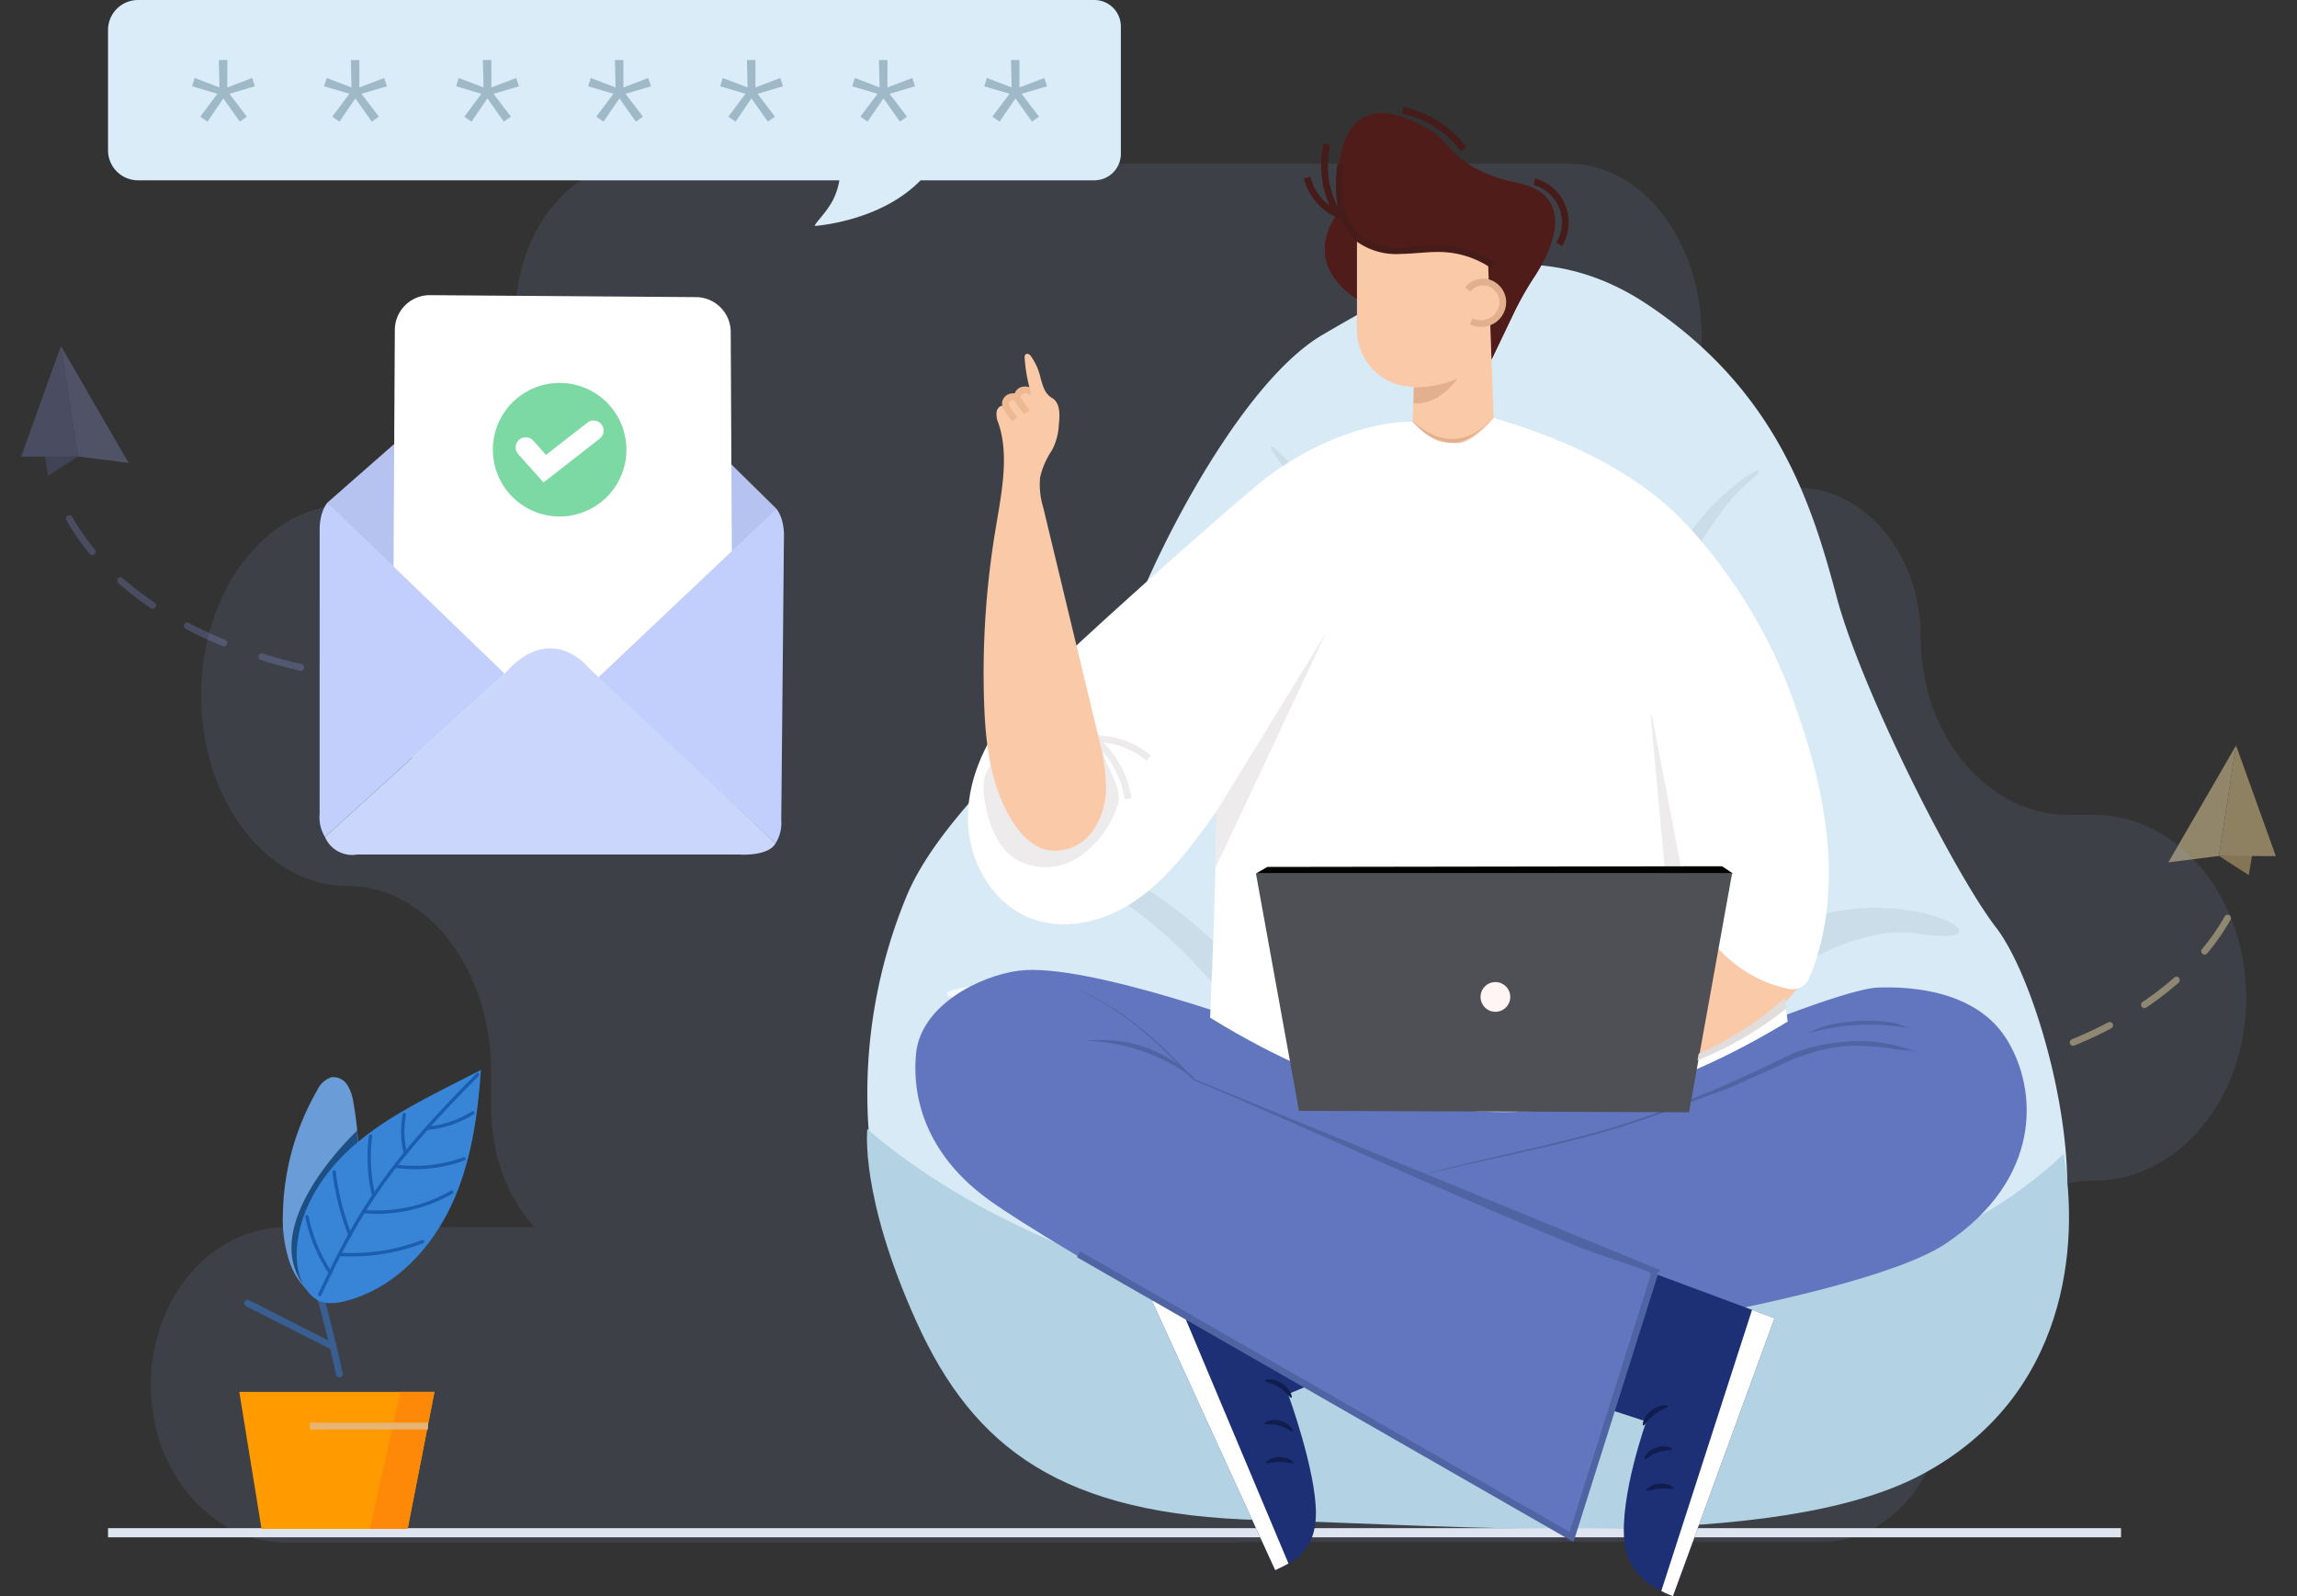<svg xmlns="http://www.w3.org/2000/svg" width="341.093" height="237" viewBox="0 0 341.093 237">
  <rect x="0" y="0" width="341.093" height="237" fill="#333333" stroke="none"/>
  <g id="Group_6785" data-name="Group 6785" transform="translate(-754.206 -105.923)">
    <g id="Group_6726" data-name="Group 6726" transform="matrix(0.848, 0.53, -0.53, 0.848, 763.251, 157.294)" opacity="0.276">
      <path id="Path_4161" data-name="Path 4161" d="M1.985,4.764,0,2.515,4.234,0Z" transform="translate(6.617 12.571)" fill="#626eb1"/>
      <path id="Path_4163" data-name="Path 4163" d="M101.824,0C91.421.117,75.08,2.312,50.27,10.067c-2.235.7-4.441,1.459-6.642,2.242C37.155,14.61,15.814,20.894,0,10.385" transform="translate(12.153 9.195)" fill="none" stroke="#8592db" stroke-linecap="round" stroke-miterlimit="15" stroke-width="1" stroke-dasharray="6"/>
      <path id="Path_4165" data-name="Path 4165" d="M0,0,3.705,17.071l7.145-4.5Z" transform="translate(0 0)" fill="#8592db"/>
      <path id="Path_4166" data-name="Path 4166" d="M17.732,9.4,0,0,10.852,12.571Z" transform="translate(0 0)" fill="#9ea9eb"/>
    </g>
    <g id="Group_6775" data-name="Group 6775" transform="matrix(-0.848, 0.53, -0.53, -0.848, 1099.752, 238.213)" opacity="0.461">
      <path id="Path_4161-2" data-name="Path 4161" d="M1.985,0,0,2.249,4.234,4.764Z" transform="translate(6.617 8.14)" fill="#e2c37b"/>
      <path id="Path_4163-2" data-name="Path 4163" d="M101.824,16.279c-10.4-.117-26.743-2.312-51.554-10.067-2.235-.7-4.441-1.459-6.642-2.242C37.155,1.669,15.814-4.615,0,5.894" transform="translate(12.153 0)" fill="none" stroke="#f8dc9a" stroke-linecap="round" stroke-miterlimit="15" stroke-width="1" stroke-dasharray="6"/>
      <path id="Path_4165-2" data-name="Path 4165" d="M0,17.071,3.705,0l7.145,4.5Z" transform="translate(0 8.404)" fill="#f8dc9a"/>
      <path id="Path_4166-2" data-name="Path 4166" d="M17.732,3.176,0,12.571,10.852,0Z" transform="translate(0 12.903)" fill="#ffe5aa"/>
    </g>
    <g id="Group_5681" data-name="Group 5681" transform="translate(770.248 122.297)">
      <path id="Path_611" data-name="Path 611" d="M20.1,157.921H57c-3.949-4.226-6.468-10.626-6.468-17.789v-5.264c0-15.249-9.522-27.613-21.268-27.613-12.041,0-21.8-12.673-21.8-28.3s9.761-28.3,21.8-28.3h3.572c11.745,0,21.268-12.362,21.268-27.613h0C54.109,10.313,62.052,0,71.854,0H210.523c10.91,0,19.755,11.478,19.755,25.641,0,9.682-4.134,18.11-10.234,22.475H244.4c10.159,0,18.394,9.895,18.394,22.1,0,14.627,9.869,26.485,22.044,26.485h3.7c12.48,0,22.6,12.155,22.6,27.151S301.029,151,288.546,151h0c-12.174,0-22.044,11.857-22.044,26.485v5.049c0,12.205-8.235,22.1-18.394,22.1H162.516a17.5,17.5,0,0,1-1.962.111H20.1C8.993,204.747-.01,194.266-.01,181.335s9-23.414,20.109-23.414" transform="translate(6.367 7.939)" fill="#9bc1f9" opacity="0.102"/>
      <g id="Group_3014" data-name="Group 3014" transform="translate(112.697 22.894)">
        <path id="Path_1472" data-name="Path 1472" d="M4185.058,6656.632c19.425,12.88,24.594,29.888,28.251,43.58s17.411,40.919,23.667,49.039,13.678,35.136,9.183,48.316-24.4,39.457-74.611,39.921-78.486-1.33-92.588-26.472a76.583,76.583,0,0,1-3.545-67c6.791-15.282,28.573-29.971,34.442-43.809s16.943-33.112,27.164-39.029S4165.632,6643.753,4185.058,6656.632Z" transform="translate(-4069.297 -6650.771)" fill="#d7eaf5"/>
        <g id="Group_3013" data-name="Group 3013" transform="translate(0 26.981)">
          <path id="Path_1473" data-name="Path 1473" d="M4240.559,6800.663c-18.38,26.937,12.617-13.9,33.176-10.725S4258.94,6773.725,4240.559,6800.663Z" transform="translate(-4117.788 -6717.572)" fill="#cadde8"/>
          <path id="Path_1474" data-name="Path 1474" d="M4100.485,6771.978c-25.489-11.981,27.033.086,38.186,28.978C4123.773,6791.3,4125.974,6783.959,4100.485,6771.978Z" transform="translate(-4076.393 -6712.059)" fill="#cadde8"/>
          <path id="Path_1475" data-name="Path 1475" d="M4132.531,6816.177c18.7,11.146-13.277-17.5-38.887-14.437S4113.835,6805.032,4132.531,6816.177Z" transform="translate(-4074.184 -6722.094)" fill="#f4fbff"/>
          <path id="Path_1476" data-name="Path 1476" d="M4236.092,6819.281c-7.021,4.414,22.364-19.8,41.856-10.628S4243.115,6814.868,4236.092,6819.281Z" transform="translate(-4117.811 -6723.578)" fill="#f4fbff"/>
          <path id="Path_1477" data-name="Path 1477" d="M4248.293,6696.04c7.11-5.892-8.127,1.72-12.572,15.214S4241.183,6701.932,4248.293,6696.04Z" transform="translate(-4117.688 -6690.419)" fill="#cadde8"/>
          <path id="Path_1478" data-name="Path 1478" d="M4156.362,6692.531c-9.438-12.051,12.375,8.879,13.351,22.022S4165.8,6704.582,4156.362,6692.531Z" transform="translate(-4094.082 -6688.925)" fill="#cadde8"/>
          <path id="Path_1479" data-name="Path 1479" d="M4069.331,6832.8s30.715,28.892,81.99,26.03,74.765-2.841,95.639-22.277c2.375,13.262.72,36-21.089,47.593s-68.63,7.485-98.133,6.739-42.6-10.636-51.1-29.412S4069.331,6832.8,4069.331,6832.8Z" transform="translate(-4069.273 -6731.421)" fill="#b3d3e5"/>
        </g>
      </g>
      <rect id="Rectangle_135" data-name="Rectangle 135" width="298.919" height="1.357" transform="translate(0 210.545)" fill="#dee5f0"/>
      <g id="Group_4224" data-name="Group 4224" transform="translate(119.885)">
        <g id="Group_4216" data-name="Group 4216" transform="translate(0 127.654)">
          <path id="Path_1415" data-name="Path 1415" d="M886.276,461.23l63.88.87s17.865-7.476,22.772-7.676,14.65.423,19.156,7.676c4.658,7.5,5.309,20.724-9.045,30.336-13.978,9.36-77.9,18.01-86.66,17.214l-16.161-21.681s-.169-17.769,0-18.615,2.876-8.462,2.876-8.462Z" transform="translate(-830.027 -451.804)" fill="#6176be"/>
          <path id="Path_1416" data-name="Path 1416" d="M949.965,516.637l33.1,12.294-15.085,41.256c-1.683-.736-6.644-2.427-7.218-8.043-.7-6.847,3.257-17.877,3.257-17.877l-21.53-7.007Z" transform="translate(-855.479 -477.215)" fill="#1d3076"/>
          <path id="Path_1418" data-name="Path 1418" d="M999.456,536.558l-3.34-1.241-13.471,41.734a10.149,10.149,0,0,0,1.727.762Z" transform="translate(-871.874 -484.841)" fill="#fff"/>
          <path id="Path_1419" data-name="Path 1419" d="M978.056,562.264c.2.067.663-.907,1.674-1.663.991-.782,2.054-.973,2.037-1.187.028-.2-1.285-.34-2.493.595s-1.42,2.23-1.22,2.249" transform="translate(-869.973 -494.62)" fill="#101d4e"/>
          <path id="Path_1420" data-name="Path 1420" d="M978.427,571.441c.178.117.839-.63,1.943-1,1.091-.4,2.075-.241,2.14-.445.1-.178-1.028-.749-2.389-.259s-1.884,1.631-1.692,1.706" transform="translate(-870.137 -498.813)" fill="#101d4e"/>
          <path id="Path_1421" data-name="Path 1421" d="M982.9,579.61c.11-.167-.794-.815-2.086-.7s-2.076.9-1.939,1.042c.124.174.94-.221,2-.293,1.059-.1,1.93.15,2.024-.042" transform="translate(-870.328 -502.632)" fill="#101d4e"/>
          <path id="Path_1422" data-name="Path 1422" d="M969.94,557.8c.214-.018.274-1.043.767-2.152.472-1.12,1.174-1.867,1.043-2.034-.1-.169-1.164.423-1.728,1.739s-.277,2.491-.083,2.445" transform="translate(-866.586 -492.3)" fill="#263238"/>
          <path id="Path_1423" data-name="Path 1423" d="M961.32,551.061a4.123,4.123,0,0,0,.745-2.07,9.893,9.893,0,0,0,.127-2.4,10.39,10.39,0,0,0-.2-1.417,2.705,2.705,0,0,0-.258-.8.934.934,0,0,0-1.038-.485,1.175,1.175,0,0,0-.783.714,2.878,2.878,0,0,0-.176.814,7.935,7.935,0,0,0-.03,1.447,7.777,7.777,0,0,0,.554,2.362c.536,1.281,1.173,1.883,1.233,1.828.1-.067-.36-.764-.736-2a8.772,8.772,0,0,1-.364-2.223,8.2,8.2,0,0,1,.068-1.32c.045-.479.178-.851.414-.893.089-.014.12-.008.215.13a2.195,2.195,0,0,1,.187.587,11.442,11.442,0,0,1,.225,1.32,12.2,12.2,0,0,1,.035,2.278,15.135,15.135,0,0,0-.221,2.136" transform="translate(-862.503 -488.329)" fill="#263238"/>
          <path id="Path_1424" data-name="Path 1424" d="M958.134,554.5c.057-.059-.518-.724-1.8-1.271a7.121,7.121,0,0,0-3.814-.478,1.818,1.818,0,0,0-1.525.937,1.028,1.028,0,0,0,.26,1.077,3.011,3.011,0,0,0,.685.489,4.885,4.885,0,0,0,1.391.509,5.057,5.057,0,0,0,2.457-.1c1.363-.415,1.913-1.168,1.85-1.21a17.779,17.779,0,0,1-1.974.7,5.071,5.071,0,0,1-2.181-.057,4.528,4.528,0,0,1-1.18-.475c-.415-.225-.708-.518-.6-.666.073-.206.53-.434.941-.476a7.323,7.323,0,0,1,1.308-.1,7.913,7.913,0,0,1,2.207.354c1.232.386,1.907.881,1.978.783" transform="translate(-858.931 -491.928)" fill="#263238"/>
          <path id="Path_1425" data-name="Path 1425" d="M886.888,508.022,854.86,522.878l18.28,39.944c1.788-.954,6-2.113,6.047-8.356.05-6.358-4.135-17.794-4.135-17.794L895.964,528Z" transform="translate(-819.705 -473.698)" fill="#1d3076"/>
          <path id="Path_1427" data-name="Path 1427" d="M854.86,532.093l3.232-1.5,17.016,40.456s-.664.393-1.968.989Z" transform="translate(-819.705 -482.913)" fill="#fff"/>
          <path id="Path_1428" data-name="Path 1428" d="M887.117,555.485c-.2.083-.733-.852-1.8-1.525-1.048-.7-2.119-.809-2.124-1.024-.044-.2,1.255-.439,2.532.4s1.59,2.111,1.392,2.152" transform="translate(-831.272 -491.956)" fill="#101d4e"/>
          <path id="Path_1429" data-name="Path 1429" d="M887.247,564.626c-.168.131-.886-.562-2.015-.847-1.12-.318-2.088-.078-2.168-.275-.115-.17.966-.827,2.362-.446s2.005,1.479,1.821,1.565" transform="translate(-831.216 -496.119)" fill="#101d4e"/>
          <path id="Path_1430" data-name="Path 1430" d="M883.495,573.1c-.123-.159.728-.88,2.025-.863s2.139.73,2.015.886c-.109.184-.953-.147-2.019-.14-1.065-.019-1.912.3-2.021.117" transform="translate(-831.391 -499.913)" fill="#101d4e"/>
          <path id="Path_1431" data-name="Path 1431" d="M896.028,550.336c-.215,0-.355-1.018-.936-2.086-.557-1.076-1.32-1.769-1.2-1.946.09-.177,1.195.329,1.859,1.6s.472,2.461.275,2.436" transform="translate(-835.635 -489.312)" fill="#263238"/>
          <path id="Path_1432" data-name="Path 1432" d="M903.942,542.891a4.128,4.128,0,0,1-.905-2,9.873,9.873,0,0,1-.314-2.387,10.366,10.366,0,0,1,.083-1.428,2.714,2.714,0,0,1,.2-.819.935.935,0,0,1,1-.564,1.175,1.175,0,0,1,.837.651,2.85,2.85,0,0,1,.24.8,7.876,7.876,0,0,1,.143,1.439,7.76,7.76,0,0,1-.367,2.4c-.434,1.32-1.018,1.969-1.086,1.919-.1-.059.3-.788.576-2.054a8.8,8.8,0,0,0,.189-2.243,8.156,8.156,0,0,0-.172-1.311c-.082-.473-.244-.836-.482-.858-.09-.006-.12,0-.2.147a2.165,2.165,0,0,0-.14.6,11.723,11.723,0,0,0-.121,1.333,12.183,12.183,0,0,0,.144,2.273,15.067,15.067,0,0,1,.391,2.113" transform="translate(-839.245 -484.989)" fill="#263238"/>
          <path id="Path_1433" data-name="Path 1433" d="M904.11,546.133c-.062-.056.46-.762,1.691-1.411a7.116,7.116,0,0,1,3.763-.776,1.818,1.818,0,0,1,1.594.814,1.026,1.026,0,0,1-.176,1.091,2.991,2.991,0,0,1-.638.541,4.937,4.937,0,0,1-1.347.618,5.064,5.064,0,0,1-2.458.091c-1.393-.306-2-1.014-1.939-1.06a18.074,18.074,0,0,0,2.024.54,5.079,5.079,0,0,0,2.169-.228,4.536,4.536,0,0,0,1.14-.566c.391-.256.666-.573.55-.712a1.259,1.259,0,0,0-.978-.4,7.244,7.244,0,0,0-1.312,0,7.871,7.871,0,0,0-2.173.526c-1.2.482-1.833,1.024-1.911.932" transform="translate(-839.81 -488.357)" fill="#263238"/>
          <path id="Path_1434" data-name="Path 1434" d="M848.519,459.1s-27.582-10.3-37.739-8.969c-5.675.746-14.553,5.077-15.23,12.353s2.062,15.392,10.914,21.75c10.009,7.189,47.38,27.895,55.871,32.724,9.295,5.285,30.558,17.255,30.558,17.255L905.386,495s-47.4-18.461-49.933-20.323-8.97-4.4-8.97-4.4Z" transform="translate(-795.451 -450.017)" fill="#6176be"/>
          <path id="Path_1435" data-name="Path 1435" d="M996.836,469.573a1.019,1.019,0,0,1-.2-.05l-.553-.169c-.489-.146-2.206-.137-3.146-.36a26.924,26.924,0,0,0-3.246-.332,20.182,20.182,0,0,0-4.142,0,25.7,25.7,0,0,0-5.3,1.16,25.34,25.34,0,0,0-3.326,1.328c-.978.475-4.336,1.923-5.363,2.424-4.127,1.972-5.887,2.249-10.8,4.189-9.83,3.939-19.269,5.807-25.992,7.336-3.375.747-6.1,1.362-7.984,1.808l-2.167.512-.564.128a1.041,1.041,0,0,1-.2.033.96.96,0,0,1,.188-.064l.558-.156c.489-.132,1.215-.334,2.151-.567,1.873-.482,4.6-1.128,7.965-1.9,6.719-1.582,16.129-3.48,25.93-7.407,4.9-1.937,9.508-3.946,13.636-5.9l3.005-1.453a19.289,19.289,0,0,1,2.956-1.139,26.846,26.846,0,0,1,5.575-1.025,25.082,25.082,0,0,1,4.676.038,24.576,24.576,0,0,1,3.468.654c.939.242,1.655.472,2.136.636l.545.2a.986.986,0,0,1,.182.079" transform="translate(-847.876 -457.308)" fill="#5063a3"/>
          <path id="Path_1436" data-name="Path 1436" d="M1034.459,463.792c-.01.048-.839-.1-2.189-.249a33.016,33.016,0,0,0-10.548.543c-1.329.283-2.139.518-2.152.472a2.3,2.3,0,0,1,.553-.222,11.735,11.735,0,0,1,1.6-.708,25.57,25.57,0,0,1,10.547-.559,10.7,10.7,0,0,1,1.618.559,2.291,2.291,0,0,1,.572.164" transform="translate(-886.949 -455.22)" fill="#5063a3"/>
          <path id="Path_1437" data-name="Path 1437" d="M854.5,473.3c-.033.042-.8-.55-2.119-1.369a28.136,28.136,0,0,0-11.354-4.01c-1.543-.2-2.508-.21-2.508-.263,0-.021.745-.033,1.182-.035a14.058,14.058,0,0,1,1.841,0,18.88,18.88,0,0,1,5.38.969A21.606,21.606,0,0,1,852,471.18q1.031.782,1.981,1.663a2.986,2.986,0,0,1,.507.455" transform="translate(-813.033 -457.192)" fill="#5063a3"/>
          <path id="Path_1438" data-name="Path 1438" d="M888.926,541.046" transform="translate(-833.613 -487.18)" fill="#60658d"/>
          <path id="Path_1438-2" data-name="Path 1438" d="M921.334,497.775l-.268-.846c-3.382-1.389-7.815-2.647-11.432-4.133-23.279-9.585-42.125-18.555-56.361-24.413l-.02-.009-.015-.015c-2.379-2.518-4.567-4.737-6.619-6.528a44.768,44.768,0,0,0-5.549-4.18,40.887,40.887,0,0,0-3.807-2.124l-1.022-.476c-.229-.109-.344-.172-.344-.172s.121.045.355.145l1.035.452a37.786,37.786,0,0,1,3.841,2.082,43.963,43.963,0,0,1,5.6,4.155c2.068,1.784,4.271,4,6.66,6.509l-.034-.024,58.475,23.964,10.563,4.337.131.054-.048.133" transform="translate(-811.964 -452.002)" fill="#5063a3"/>
          <path id="Path_1438-3" data-name="Path 1438" d="M890.711,554.2" transform="translate(-834.342 -492.551)" fill="#60658d"/>
        </g>
        <g id="Group_4222" data-name="Group 4222" transform="translate(7.806)">
          <g id="Group_4218" data-name="Group 4218" transform="translate(50.353)">
            <g id="Group_4217" data-name="Group 4217">
              <path id="Path_2446" data-name="Path 2446" d="M902.894,260.718s-8.475-4.785-2.627-12.858c0,0-2.871-22.01,13.686-12.035,3.031,1.826,3.647,5.815,12.87,7.757,9.138,1.923,4.762,10.431,2.576,13.789a46.8,46.8,0,0,0-3.017,5.265l-3.4,7.1Z" transform="translate(-895.561 -232.773)" fill="#4f1c1a"/>
              <path id="Path_2447" data-name="Path 2447" d="M902.894,260.718s-8.475-4.785-2.627-12.858c0,0-2.871-22.01,13.686-12.035,3.031,1.826,3.647,5.815,12.87,7.757,9.138,1.923,4.762,10.431,2.576,13.789a46.8,46.8,0,0,0-3.017,5.265l-3.4,7.1Z" transform="translate(-895.561 -232.773)" fill="#4f1c1a"/>
              <path id="Path_2448" data-name="Path 2448" d="M914.7,286.711l-.186,5.563h0c3.473,4.339,8.118,5.869,11.654-.088l.4-.52-.913-26.033-19.383-1.058v13.533a8.507,8.507,0,0,0,6.4,8.287,14.742,14.742,0,0,0,8.32-.741" transform="translate(-898.855 -245.57)" fill="#fac9a7"/>
              <path id="Path_2449" data-name="Path 2449" d="M934.06,276.677a2.922,2.922,0,0,1,3.1-.994,3.063,3.063,0,0,1,2.093,2.514,3.22,3.22,0,0,1-1.384,2.985,3.393,3.393,0,0,1-3.3.22" transform="translate(-910.198 -250.058)" fill="#fac9a7" stroke="#e2b08f" stroke-miterlimit="10" stroke-width="1"/>
              <path id="Path_2450" data-name="Path 2450" d="M902.419,255.973c.75,2.215,1.171,4.259,3.115,5.559a8.473,8.473,0,0,0,3.951.958c2.443.191,4.9-.283,7.345-.172a15.47,15.47,0,0,1,8.376,2.951c.373.272.853.575,1.258.353.358-.2.411-.68.421-1.088a5.285,5.285,0,0,0-2.642-5.827l-4.594-3.292" transform="translate(-897.28 -241.83)" fill="#4f1c1a"/>
              <path id="Path_2451" data-name="Path 2451" d="M902.068,246.01a18.873,18.873,0,0,0-.006,6.007,8.17,8.17,0,0,0,2.75,5.127,9.555,9.555,0,0,0,6.15,1.679c2.164-.03,4.323-.394,6.484-.266a14.445,14.445,0,0,1,7.24,2.477" transform="translate(-897.037 -237.991)" fill="none" stroke="#451c1a" stroke-miterlimit="10" stroke-width="1"/>
              <path id="Path_2452" data-name="Path 2452" d="M896.7,240.992a14.038,14.038,0,0,0,1.633,10.406,8.242,8.242,0,0,1-4.593-5.452" transform="translate(-893.735 -235.942)" fill="none" stroke="#451c1a" stroke-miterlimit="10" stroke-width="1"/>
              <path id="Path_2453" data-name="Path 2453" d="M917.764,232.458a15.443,15.443,0,0,1,9.052,5.793" transform="translate(-903.545 -232.458)" fill="none" stroke="#451c1a" stroke-miterlimit="10" stroke-width="1"/>
              <path id="Path_2454" data-name="Path 2454" d="M950.771,250.372a6.271,6.271,0,0,1,3.692,9.306" transform="translate(-917.02 -239.771)" fill="none" stroke="#451c1a" stroke-miterlimit="10" stroke-width="1"/>
            </g>
            <path id="Path_2455" data-name="Path 2455" d="M926.989,299.78s-2.642,4.011-6.509,3.679l.046-2.385A15.266,15.266,0,0,0,926.989,299.78Z" transform="translate(-904.654 -259.943)" fill="#e2b08f"/>
          </g>
          <path id="Path_2456" data-name="Path 2456" d="M911.509,309.685s11.573,5.418,15.026,10.522c14.557,21.52,25.21,53.345,28.651,79.1-26.43,16-52.511,19.931-85.772-.588,1.048-23.545,1.175-41.494,1.462-63.4.032-2.434.094-4.984,1.285-7.107a14.737,14.737,0,0,1,4.572-4.413c6.061-4.345,16.409-8.981,22.744-13.5,2.764,2.428,3.214,3.116,6.716,3.116,2.241,0,5.316-3.73,5.316-3.73" transform="translate(-833.453 -263.986)" fill="#fff"/>
          <path id="Path_2457" data-name="Path 2457" d="M847.058,342a224.709,224.709,0,0,1-17.948,28.9c-3.094,4.2-6.434,8.366-10.818,11.2s-10.024,4.177-14.912,2.347c-5.586-2.091-9.139-8.063-9.433-14.02s2.241-11.783,5.894-16.5,33.76-31.386,38.482-35.03c11.767-8.738,21.74-8.312,21.625-8.195" transform="translate(-793.924 -264.404)" fill="#fff"/>
          <path id="Path_2458" data-name="Path 2458" d="M979.871,383.218l3.122,34.043,6.922-1.873Z" transform="translate(-878.547 -294.007)" fill="#edebeb"/>
          <g id="Group_4219" data-name="Group 4219" transform="translate(2.333 30.135)">
            <path id="Path_2459" data-name="Path 2459" d="M818.026,392.317c-.4,3.256,3.484,6.918,2.364,10a14.667,14.667,0,0,1-5.837,7.69,8.925,8.925,0,0,1-9.325.178c-2.469-1.631-3.709-4.6-4.317-7.5-1.66-7.906,2.413-7.342,7.929-9.716" transform="translate(-800.536 -329.162)" fill="#edebeb"/>
            <path id="Path_2460" data-name="Path 2460" d="M863.2,283.383" transform="translate(-833.246 -283.383)" fill="#d6a11a"/>
          </g>
          <g id="Group_4226" data-name="Group 4226" transform="translate(19.092 93.329)">
            <path id="Path_2461" data-name="Path 2461" d="M830.365,390.176a12.343,12.343,0,0,1,7.741,2.871" transform="translate(-830.365 -390.176)" fill="none" stroke="#edebeb" stroke-miterlimit="10" stroke-width="1"/>
            <path id="Path_2462" data-name="Path 2462" d="M830.545,390.8a14.435,14.435,0,0,1,4.584,8.531" transform="translate(-830.438 -390.429)" fill="none" stroke="#edebeb" stroke-miterlimit="10" stroke-width="1"/>
          </g>
          <g id="Group_4220" data-name="Group 4220" transform="translate(2.332 36.16)">
            <path id="Path_2463" data-name="Path 2463" d="M802.444,286.4a1,1,0,0,1,.705-1,1.479,1.479,0,0,1,1.4.333,4.375,4.375,0,0,1,.9,1.195c.487.83.974,1.661,1.442,2.525a4.916,4.916,0,0,0-1.044,1.568,13.65,13.65,0,0,1-2.993-3.526,2.508,2.508,0,0,1-.307-.679A1.939,1.939,0,0,1,802.444,286.4Z" transform="translate(-799.329 -279.107)" fill="#fac9a7"/>
            <path id="Path_2464" data-name="Path 2464" d="M806.024,284.381a1,1,0,0,1,.705-1,1.479,1.479,0,0,1,1.4.332,4.36,4.36,0,0,1,.9,1.195c.488.83.975,1.661,1.442,2.525A4.917,4.917,0,0,0,809.427,289a13.653,13.653,0,0,1-2.994-3.526,2.514,2.514,0,0,1-.307-.68A1.931,1.931,0,0,1,806.024,284.381Z" transform="translate(-801.11 -278.101)" fill="#fac9a7"/>
            <path id="Path_2465" data-name="Path 2465" d="M807.632,286.933c-.127-.215-1.211-1.624-1.269-1.867a1.919,1.919,0,0,1-.1-.412,1,1,0,0,1,.705-1,1.478,1.478,0,0,1,1.4.332" transform="translate(-801.228 -278.237)" fill="none" stroke="#edb993" stroke-miterlimit="10" stroke-width="1"/>
            <path id="Path_2466" data-name="Path 2466" d="M806.341,285.927c1.3.682,1.24,2.528,1.072,3.986a8.844,8.844,0,0,1-1.037,3.84,11.9,11.9,0,0,0-1.741,4.013,11.565,11.565,0,0,0,.472,4.483q4.056,16.855,8.111,33.71a33.4,33.4,0,0,1,1.2,7.418,11.229,11.229,0,0,1-2.115,7.079,6.831,6.831,0,0,1-6.634,2.634c-2.207-.505-3.894-2.3-5.107-4.21-3.315-5.219-4.045-11.643-4.247-17.822a129.787,129.787,0,0,1,1.661-25.35c.93-5.637,2.208-11.576.286-16.492a3.6,3.6,0,0,1-.1-1.068,1.219,1.219,0,0,1,.5-.913,1.234,1.234,0,0,1,1.463.261,3.508,3.508,0,0,1,.756,1.4,3.8,3.8,0,0,0,.832,1.353" transform="translate(-796.249 -279.401)" fill="#fac9a7"/>
            <path id="Path_2467" data-name="Path 2467" d="M809.267,278.654a23.678,23.678,0,0,1-.914-5.187.559.559,0,0,1,.2-.475c.193-.137.514.036.67.213a9.029,9.029,0,0,1,1.522,3.422c.373,1.2.562,2.16,1.62,2.842l0,.055s-.011-.016-.034,0a2.248,2.248,0,0,1-1.045,1.446.641.641,0,0,1-.313.108.609.609,0,0,1-.294-.093,1.591,1.591,0,0,1-.477-.41,3.2,3.2,0,0,1-.352-.632A9.4,9.4,0,0,1,809.267,278.654Z" transform="translate(-802.269 -272.943)" fill="#fac9a7"/>
            <path id="Path_2468" data-name="Path 2468" d="M804.052,288.969c-.127-.215-1.211-1.624-1.269-1.867a1.922,1.922,0,0,1-.1-.412,1,1,0,0,1,.705-1,1.036,1.036,0,0,1,1.16.248" transform="translate(-799.447 -279.242)" fill="none" stroke="#edb993" stroke-miterlimit="10" stroke-width="1"/>
          </g>
          <path id="Path_2469" data-name="Path 2469" d="M887.039,374.114l-16.423,34.939.19-8.506Z" transform="translate(-833.889 -296.47)" fill="#edebeb"/>
          <path id="Path_2470" data-name="Path 2470" d="M983.024,436.748l-16.555,9.5L967.7,462.2s21.5-6.577,28.624-16.018" transform="translate(-873.076 -315.861)" fill="#fac9a7"/>
          <path id="Path_2471" data-name="Path 2471" d="M940.551,309.685c10.444,3.016,21.187,7.873,28.636,15.789a76.956,76.956,0,0,1,16.627,28.331c4.376,12.5,6.739,26.8,1.6,39.06a2.69,2.69,0,0,1-3,1.589c-5.778-1.15-11.353-5.136-14.987-12.584l-5.565-29.077" transform="translate(-862.495 -263.986)" fill="#fff"/>
          <g id="Group_4221" data-name="Group 4221" transform="translate(42.769 112.252)">
            <path id="Path_2472" data-name="Path 2472" d="M887.309,459.231l-6.39-35.248h70.7l-6.39,35.454Z" transform="translate(-880.919 -422.901)" fill="#4f5055"/>
            <path id="Path_2473" data-name="Path 2473" d="M880.919,423.237l1.7-.979,67.507-.1,1.628,1.082Z" transform="translate(-880.919 -422.155)" fill="#030303"/>
            <circle id="Ellipse_370" data-name="Ellipse 370" cx="2.061" cy="2.061" r="2.061" transform="translate(33.352 17.204)" fill="none"/>
            <circle id="Ellipse_371" data-name="Ellipse 371" cx="2.206" cy="2.206" r="2.206" transform="translate(33.352 17.204)" fill="#fef5f4"/>
          </g>
        </g>
        <path id="Path_2474" data-name="Path 2474" d="M920.218,310.3s6.01,6.525,12.032-.614c0,0-3,3.948-6.075,3.9A7.873,7.873,0,0,1,920.218,310.3Z" transform="translate(-846.388 -264.214)" fill="#e2b08f"/>
        <path id="Path_2489" data-name="Path 2489" d="M1004.707,456.335l.227,1.555a51.845,51.845,0,0,1-13.211,7.721l.172-.972A48.937,48.937,0,0,0,1004.707,456.335Z" transform="translate(-875.58 -324.534)" fill="#e0dddc"/>
        <path id="Path_2491" data-name="Path 2491" d="M940.715,309.7" transform="translate(-854.756 -264.217)" fill="none" stroke="#fcfcfc" stroke-miterlimit="10" stroke-width="1"/>
        <path id="Path_2492" data-name="Path 2492" d="M920.218,310.723" transform="translate(-846.388 -264.637)" fill="none" stroke="#fcfcfc" stroke-miterlimit="10" stroke-width="1"/>
        <path id="Path_2493" data-name="Path 2493" d="M921.98,524.182l-12.362,39.167-73.2-41.977" transform="translate(-812.177 -351.495)" fill="none" stroke="#5063a3" stroke-miterlimit="10" stroke-width="1"/>
      </g>
      <g id="Group_4266" data-name="Group 4266" transform="translate(19.496 142.501)">
        <path id="Path_2478" data-name="Path 2478" d="M633.412,506.091q1.62,5.86,2.913,11.8" transform="translate(-621.463 -472.736)" fill="none" stroke="#395e92" stroke-linecap="round" stroke-miterlimit="10" stroke-width="1"/>
        <path id="Path_2475" data-name="Path 2475" d="M629.654,485.075a10.391,10.391,0,0,1-4.427-5.578,20.046,20.046,0,0,1-.978-7.165,37.972,37.972,0,0,1,5.077-18.256,3.556,3.556,0,0,1,2.123-1.973,2.471,2.471,0,0,1,2.369,1.147,6.6,6.6,0,0,1,.9,2.614,48.187,48.187,0,0,1-3.279,27.866,3.2,3.2,0,0,1-.916,1.357C630.078,485.415,629.377,485.463,629.654,485.075Z" transform="translate(-617.777 -451.018)" fill="#6a9dd8"/>
        <path id="Path_2575" data-name="Path 2575" d="M2199.191,4265.3a7.346,7.346,0,0,1-.093-.858,5.151,5.151,0,0,1,0-.913s-16.429,15.185-6.7,24.431c1.313,1.249,1.155-.788,2.319-.9C2200.145,4286.641,2199.191,4265.3,2199.191,4265.3Z" transform="translate(-2181.575 -4254.538)" fill="#1d4f84"/>
        <path id="Path_2476" data-name="Path 2476" d="M631.276,484.065c-2.42-1.51-3.173-4.728-2.986-7.573.386-5.848,3.8-11.161,8.166-15.071s9.648-6.62,14.866-9.286l4.309-2.2c-.472,6.883-1.472,13.853-4.392,20.1s-8,11.757-14.559,13.885C634.866,484.512,632.693,484.95,631.276,484.065Z" transform="translate(-619.75 -449.934)" fill="#3884d6"/>
        <path id="Path_2477" data-name="Path 2477" d="M633.412,483.847c6.089-13.087,10.571-19.661,23.443-32.668" transform="translate(-621.463 -450.492)" fill="none" stroke="#1a5db1" stroke-linecap="round" stroke-miterlimit="10" stroke-width="0.5"/>
        <path id="Path_2479" data-name="Path 2479" d="M615.477,508.228l12.685,6.445" transform="translate(-614.252 -473.595)" fill="none" stroke="#395e92" stroke-linecap="round" stroke-miterlimit="10" stroke-width="1"/>
        <path id="Path_2480" data-name="Path 2480" d="M616.727,545.961l-3.3-20.346h28.978l-3.981,20.346Z" transform="translate(-613.429 -477.81)" fill="#ff9b00"/>
        <path id="Path_2481" data-name="Path 2481" d="M633.712,495.125a23.622,23.622,0,0,1-3.494-8.365" transform="translate(-620.178 -464.964)" fill="none" stroke="#1a5db1" stroke-linecap="round" stroke-miterlimit="10" stroke-width="0.5"/>
        <path id="Path_2482" data-name="Path 2482" d="M639.124,484.354a38.178,38.178,0,0,1-2.373-9.365" transform="translate(-622.677 -459.846)" fill="none" stroke="#1a5db1" stroke-linecap="round" stroke-miterlimit="10" stroke-width="0.5"/>
        <path id="Path_2483" data-name="Path 2483" d="M647.326,474.336a24.312,24.312,0,0,1-.448-8.738" transform="translate(-627.392 -455.771)" fill="none" stroke="#1a5db1" stroke-linecap="round" stroke-miterlimit="10" stroke-width="0.5"/>
        <path id="Path_2484" data-name="Path 2484" d="M655.378,465.8a13.583,13.583,0,0,1-.133-5.613" transform="translate(-630.745 -453.562)" fill="none" stroke="#1a5db1" stroke-linecap="round" stroke-miterlimit="10" stroke-width="0.5"/>
        <path id="Path_2485" data-name="Path 2485" d="M638.585,494.72a29.259,29.259,0,0,0,12.17-1.909" transform="translate(-623.542 -467.322)" fill="none" stroke="#1a5db1" stroke-linecap="round" stroke-miterlimit="10" stroke-width="0.5"/>
        <path id="Path_2486" data-name="Path 2486" d="M645.283,483.447a22.2,22.2,0,0,0,13.1-2.888" transform="translate(-626.833 -462.416)" fill="none" stroke="#1a5db1" stroke-linecap="round" stroke-miterlimit="10" stroke-width="0.5"/>
        <path id="Path_2487" data-name="Path 2487" d="M652.858,473.288a21.223,21.223,0,0,0,10.137-1.085" transform="translate(-629.642 -458.991)" fill="none" stroke="#1a5db1" stroke-linecap="round" stroke-miterlimit="10" stroke-width="0.5"/>
        <path id="Path_2488" data-name="Path 2488" d="M661.914,462.257a15.553,15.553,0,0,0,6.752-2.295" transform="translate(-633.98 -453.592)" fill="none" stroke="#1a5db1" stroke-linecap="round" stroke-miterlimit="10" stroke-width="0.5"/>
        <path id="Path_2495" data-name="Path 2495" d="M1730.013,2851.157h-5.061l-4.53,20.346h5.6Z" transform="translate(-1701.035 -2803.352)" fill="#fe8808"/>
        <path id="Path_2496" data-name="Path 2496" d="M1705.531,2859.649h17.534" transform="translate(-1695.048 -2806.767)" fill="none" stroke="#e7b474" stroke-width="1"/>
      </g>
    </g>
    <g id="Group_6772" data-name="Group 6772" transform="translate(801.628 149.752)">
      <path id="Path_4186" data-name="Path 4186" d="M1.91,78.281,36.674,47.763,68.615,79.2,37.227,120.749Z" transform="translate(-0.725 -47.468)" fill="#b6c3f0"/>
      <g id="Group_6771" data-name="Group 6771" transform="translate(10.877)">
        <path id="Path_4187" data-name="Path 4187" d="M67.793,112.7l-.3-59.486a5.19,5.19,0,0,0-5.15-5.163l-39.5-.293a5.189,5.189,0,0,0-5.228,5.16l-.326,58.769a5.189,5.189,0,0,0,5.058,5.216l40.131,1.011a5.19,5.19,0,0,0,5.32-5.214" transform="translate(-17.284 -47.759)" fill="#fff"/>
        <g id="Group_6770" data-name="Group 6770" transform="translate(14.888 13.027)">
          <path id="Path_4202" data-name="Path 4202" d="M61.058,86.411A9.916,9.916,0,1,1,51.141,76.5a9.917,9.917,0,0,1,9.916,9.916" transform="translate(-41.225 -76.495)" fill="#7cd9a4"/>
          <path id="Path_4203" data-name="Path 4203" d="M49.093,90.411l2.828,3.164,7.243-5.647" transform="translate(-44.212 -80.836)" fill="none" stroke="#fff" stroke-linecap="round" stroke-miterlimit="10" stroke-width="3"/>
        </g>
      </g>
      <path id="Path_4188" data-name="Path 4188" d="M93.17,98.44,66.588,123.577,93.031,148.1a5.619,5.619,0,0,0,.839-3.434l.4-42.167a8.272,8.272,0,0,0-.249-2.195,5.41,5.41,0,0,0-.851-1.861" transform="translate(-25.28 -66.708)" fill="#c2cffc"/>
      <path id="Path_4189" data-name="Path 4189" d="M1.354,159.849A4.382,4.382,0,0,0,6.1,162.443H62.918s4.256.305,5.347-1.672L40.616,134.828s-5.6-7.246-12.581.76Z" transform="translate(-0.514 -79.381)" fill="#cbd6fc"/>
      <path id="Path_4190" data-name="Path 4190" d="M1.185,96.958l26.336,25.395L.84,146.614a5.62,5.62,0,0,1-.8-3.442L.046,101a8.256,8.256,0,0,1,.27-2.192,5.409,5.409,0,0,1,.868-1.853" transform="translate(0 -66.145)" fill="#c2cffc"/>
    </g>
    <g id="Group_6774" data-name="Group 6774" transform="translate(770.248 105.923)">
      <path id="Union_182" data-name="Union 182" d="M107.694,29.617a10.493,10.493,0,0,0,.907-2.843H4.456A4.456,4.456,0,0,1,0,22.318V4.456A4.456,4.456,0,0,1,4.456,0H146.464A3.937,3.937,0,0,1,150.4,3.937v18.9a3.937,3.937,0,0,1-3.937,3.937h-25.8c-5.806,5.956-14.967,6.7-15.58,6.768l-.03,0C104.541,33.543,106.686,31.649,107.694,29.617Z" fill="#d9ecf7"/>
      <g id="Group_6773" data-name="Group 6773" transform="translate(12.476 8.911)">
        <g id="Group_4229" data-name="Group 4229">
          <path id="Path_2497" data-name="Path 2497" d="M2012.561,3741.334v-4.077H2011.3l.1,4.077-3.681-1.409-.394,1.236,3.763,1.111-2.548,3.4,1.068.739,2.366-3.455,2.437,3.455,1.047-.739-2.582-3.4,3.776-1.111-.4-1.236Z" transform="translate(-1948.508 -3737.258)" fill="#9fb9c9"/>
          <path id="Path_2498" data-name="Path 2498" d="M2012.561,3741.334v-4.077H2011.3l.1,4.077-3.681-1.409-.394,1.236,3.763,1.111-2.548,3.4,1.068.739,2.366-3.455,2.437,3.455,1.047-.739-2.582-3.4,3.776-1.111-.4-1.236Z" transform="translate(-1928.903 -3737.258)" fill="#9fb9c9"/>
          <path id="Path_2502" data-name="Path 2502" d="M2012.561,3741.334v-4.077H2011.3l.1,4.077-3.681-1.409-.394,1.236,3.763,1.111-2.548,3.4,1.068.739,2.366-3.455,2.437,3.455,1.047-.739-2.582-3.4,3.776-1.111-.4-1.236Z" transform="translate(-1909.298 -3737.258)" fill="#9fb9c9"/>
          <path id="Path_2503" data-name="Path 2503" d="M2012.561,3741.334v-4.077H2011.3l.1,4.077-3.681-1.409-.394,1.236,3.763,1.111-2.548,3.4,1.068.739,2.366-3.455,2.437,3.455,1.047-.739-2.582-3.4,3.776-1.111-.4-1.236Z" transform="translate(-1889.693 -3737.258)" fill="#9fb9c9"/>
          <path id="Path_2499" data-name="Path 2499" d="M2012.561,3741.334v-4.077H2011.3l.1,4.077-3.681-1.409-.394,1.236,3.763,1.111-2.548,3.4,1.068.739,2.366-3.455,2.437,3.455,1.047-.739-2.582-3.4,3.776-1.111-.4-1.236Z" transform="translate(-1968.114 -3737.258)" fill="#9fb9c9"/>
          <path id="Path_2500" data-name="Path 2500" d="M2012.561,3741.334v-4.077H2011.3l.1,4.077-3.681-1.409-.394,1.236,3.763,1.111-2.548,3.4,1.068.739,2.366-3.455,2.437,3.455,1.047-.739-2.582-3.4,3.776-1.111-.4-1.236Z" transform="translate(-1987.719 -3737.258)" fill="#9fb9c9"/>
          <path id="Path_2501" data-name="Path 2501" d="M2012.561,3741.334v-4.077H2011.3l.1,4.077-3.681-1.409-.394,1.236,3.763,1.111-2.548,3.4,1.068.739,2.366-3.455,2.437,3.455,1.047-.739-2.582-3.4,3.776-1.111-.4-1.236Z" transform="translate(-2007.324 -3737.258)" fill="#9fb9c9"/>
        </g>
      </g>
    </g>
  </g>
</svg>
